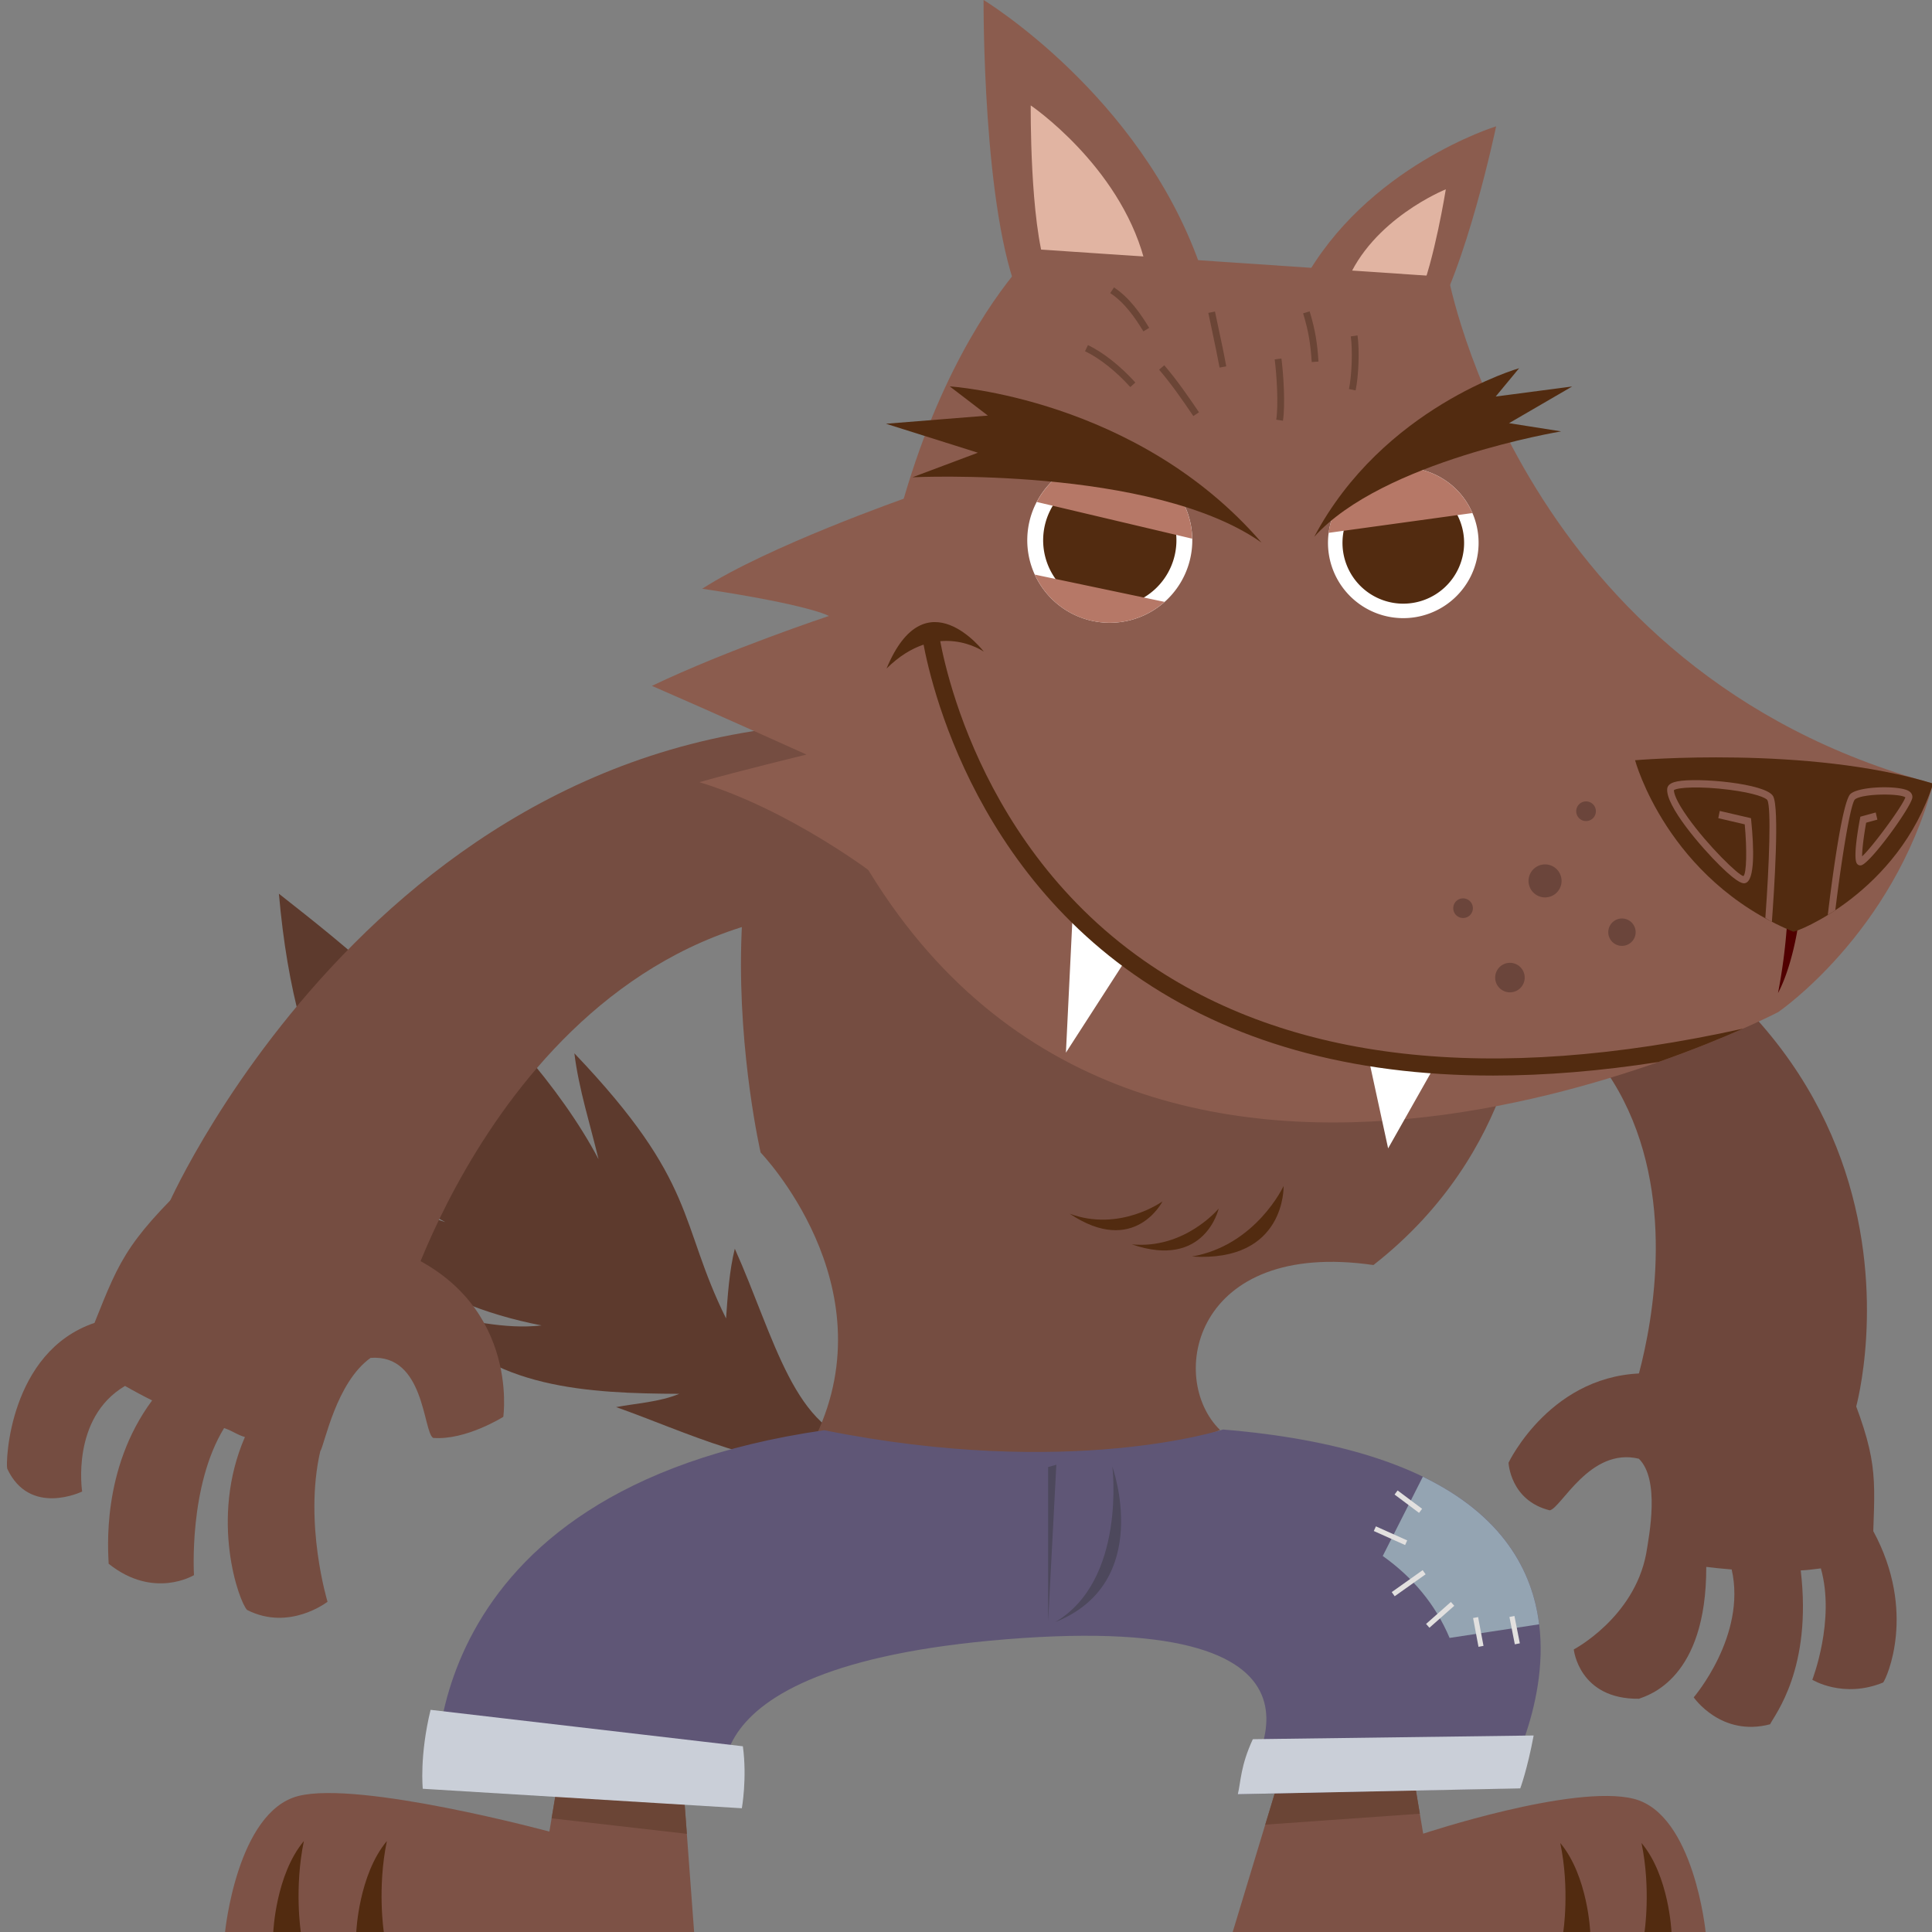 <svg id="Layer_3" data-name="Layer 3" xmlns="http://www.w3.org/2000/svg" viewBox="0 0 2400 2400"><rect x="0" y="0" width="2400" height="2400" fill="#808080" stroke="none"/><defs><style>.cls-1{fill:#5d3a2d;}.cls-2{fill:#6e473c;}.cls-3{fill:#7d5246;}.cls-4{fill:#6b4536;}.cls-5{fill:#754d41;}.cls-6{fill:#5f5676;}.cls-7{fill:#cacfd8;}.cls-8{fill:#8b5c4e;}.cls-9{fill:#e1b4a2;}.cls-10{fill:#500000;}.cls-11{fill:#fff;}.cls-12{fill:#522b10;}.cls-13{fill:#b67867;}.cls-14{fill:#94a4b2;}.cls-15{fill:#e2e0df;}.cls-16{fill:#4d485c;}.cls-17{fill:#6b453b;}</style></defs><title>licensed</title><path class="cls-1" d="M1076.24,1792.88c-89-10.24-114.22-132.1-163.44-241.69-6.86,27.73-8.79,57.8-10.87,86.63-59.34-120-34.44-168-188.41-329.34,5.37,44,19.83,89,30,131.53-46.62-88.6-134.36-187.75-211.69-246.37,42.57,91.18,56.75,123.88,74.15,180.92C533.62,1256.3,428.63,1175,346.45,1110.22c21.3,243.08,103.14,352.85,206.69,407.93-37-11.87-115.73-41.5-151.39-59.49,39.56,86.69,124.63,159.42,271,187.85-46.62,5.32-91.16-7.24-136.69-13.88,71.38,93.08,196.64,98.28,307.73,98.83-24.45,10.25-53.83,11.8-78.45,16.5,83.91,29.39,189.46,82.41,280.14,68.94Z"/><path class="cls-2" d="M1736.66,1026.91c722.75,178.81,568.8,721.77,568.8,721.77L2026,1739.09s183.53-502.13-344-571Z"/><path class="cls-3" d="M1748.35,2161.29l19.59,116.58s187.17-62.27,261.76-43.27S2118.8,2400,2118.8,2400H1531.31l69.91-230.65Z"/><polygon class="cls-4" points="1601.22 2169.33 1748.35 2161.3 1763.78 2253.07 1571.76 2266.64 1601.22 2169.33"/><path class="cls-3" d="M702.46,2156.19l-20,119.07s-235.67-63.62-311.87-44.2S279.58,2400,279.58,2400H862.26l-17.49-235.85Z"/><polygon class="cls-4" points="702.46 2156.19 844.77 2164.13 853.24 2278.05 685.24 2258.81 702.46 2156.19"/><path class="cls-5" d="M1892.77,1236.27s-5.09,193.4-186.64,335.2c-223.15-32.21-256.54,140.42-190.51,204.94-44.78,22-364.57,58.47-502,7.32,89.45-188.35-68.74-352-68.74-352S834,950,1084.73,803.13c159.1-116.13,395-198.22,395-198.22Z"/><path class="cls-6" d="M1519.21,1775.79c585.57,48.32,346.23,445.91,346.23,445.91l-327.76,7.1c14.86-24.47,164.35-228.86-287.44-192.47-432.51,34.82-344,206.18-344,206.18l-363.74-23.45s-36.82-367.77,481.38-442.4C1329.47,1838,1519.21,1775.79,1519.21,1775.79Z"/><path class="cls-7" d="M922.83,2169.29c5.39,39.93-1.28,77-1.28,77l-396.36-24.21s-4.29-40.65,9.71-98.06Z"/><path class="cls-2" d="M2327.06,1902c2.84-78.63,4.21-97.94-44.59-213,0,0-219.38-12.15-234.31,17-120.51-2.08-174.18,111-174.18,111s1.9,46.9,51.13,59.19c14.21-2.52,49.81-78.81,110.74-64.1,26.35,25.83,13,94.27,9,118.47C2029.52,2009.86,1955,2049,1955,2049s6.34,62.1,81,61.26c11.48-4.36,83.85-24.54,83.58-163.82,9.81,1.23,20.36,2.33,31.59,3.2,18.69,82.23-47.17,158.87-47.17,158.87s33.92,49.52,94.86,33.45c5.65-11.71,52.57-69.06,38.07-191.11,10.91-.51,13.59-1.35,25-2.54,18.22,64.32-10.61,138.35-10.61,138.35s38.33,23.74,88,3.42C2343.5,2085,2381.4,2002.39,2327.06,1902Z"/><path class="cls-5" d="M1167,903.31c-663-71.08-956.69,590.54-956.69,590.54l295.19,118.66s157.15-511.91,603.21-482.19Z"/><path class="cls-5" d="M486.86,1550.54l-.32.89c-46.83-41.85-224.81-109.08-224.81-109.08-103.69,97.22-111.13,118-144.34,201-106.19,36-110.52,173.73-108.45,181,28,60.28,93.11,28.47,93.11,28.47s-14.3-91.31,53.28-131.17c11.29,6.49,22.54,12.5,33.65,18-63.77,86-54.44,188.1-54,202.91,56,44.76,106,14.11,106,14.11s-7-110.22,37.42-182.71c12.09,4.27,15.08,8,25.84,11.18-44.35,102.09-7.2,205,2.74,214.83,52.67,26.75,99.88-10.23,99.88-10.23s-29.62-97.19-9.05-186.83c5.67-9,19.53-85.26,62.52-116.09,67.25-5.13,65.05,91,77.64,99.4,40.37,3.32,87.23-26.14,87.23-26.14S647.09,1609.77,486.86,1550.54Z"/><path class="cls-8" d="M1774.88,407.54c46.37-72,83.68-250.62,83.68-250.62s-161.75,49.66-240.4,194.24Z"/><path class="cls-8" d="M1267.29,371.3C1220.21,264.33,1221.83,0,1221.83,0s193.62,117.33,268.57,328.9Z"/><path class="cls-9" d="M1300,335c-20.92-59.13-19.6-204.06-19.6-204.06s109,74,140.73,190.27Z"/><path class="cls-9" d="M1762.82,368.29c18.82-43.37,33.22-133.11,33.22-133.11s-91.92,36.66-123.53,116.45Z"/><path class="cls-8" d="M1287.45,309.65l511.82,34.54s90,491.16,602.13,629.2c-50.47,187.18-192.48,283.88-192.48,283.88s-785.37,409.3-1136.17-186.39C1054.31,518.58,1287.45,309.65,1287.45,309.65Z"/><path class="cls-10" d="M2233.2,1152.72s-7.07,48.09-24.48,80.89a711.55,711.55,0,0,0,11-83.14Z"/><polygon class="cls-11" points="1783.84 1321.39 1724.38 1426.55 1700.94 1318.48 1783.84 1321.39"/><polygon class="cls-11" points="1400.65 1188.97 1324.13 1307.64 1332.58 1134.27 1400.65 1188.97"/><path class="cls-11" d="M1649.73,671.14a93.54,93.54,0,1,0,96.72-90.28A93.54,93.54,0,0,0,1649.73,671.14Z"/><path class="cls-12" d="M1667.73,671.77a75.54,75.54,0,1,0,78.1-72.91A75.53,75.53,0,0,0,1667.73,671.77Z"/><path class="cls-13" d="M1746.45,580.86a93.54,93.54,0,0,1,82.6,56.47l-178.57,24.6A93.58,93.58,0,0,1,1746.45,580.86Z"/><path class="cls-11" d="M1276.17,667.58a102.5,102.5,0,1,0,106-98.9A102.51,102.51,0,0,0,1276.17,667.58Z"/><path class="cls-12" d="M1295.89,668.26a82.78,82.78,0,1,0,85.57-79.88A82.78,82.78,0,0,0,1295.89,668.26Z"/><path class="cls-13" d="M1382.14,568.68A102.4,102.4,0,0,1,1481,669.17l-193.06-45.59A102.48,102.48,0,0,1,1382.14,568.68Z"/><path class="cls-12" d="M1567.11,674c-135.72-95.44-433.59-81.12-433.59-81.12l81.26-30.49-114.21-36,126.59-10.14L1179.83,480S1412.2,494.43,1567.11,674Z"/><path class="cls-12" d="M2401.4,973.39c-154.8-47.55-370.25-29-370.25-29s39.61,147.93,196.31,212.93C2231.13,1158.71,2358.25,1108.47,2401.4,973.39Z"/><path class="cls-8" d="M1125.91,618.36s-171.74,60.16-253.6,113c134.77,20.2,157.41,33.81,157.41,33.81S904,807,809.81,852c73.61,31.88,192.06,85.34,192.06,85.34s-86.37,21-133.06,34.31c114.57,35,220.08,116.56,220.08,116.56Z"/><path class="cls-12" d="M1632.56,666.87c84.81-94.27,306.8-131,306.8-131l-64.77-10.19L1953,480.1l-95,12.49,29.1-35.17S1718,505.58,1632.56,666.87Z"/><path class="cls-13" d="M1446.63,747.67a102.25,102.25,0,0,1-161.12-33.88Z"/><path class="cls-8" d="M2371.24,982.7c4.53,2.83,4.53,6.71,4.33,8.24-1.67,11.95-52.43,82-63.68,84a5.1,5.1,0,0,1-5.64-3c-4.05-8.56,2.22-43.93,4.21-54.58l.54-2.83,19.08-5.25,2.06,8.9-13.93,3.81c-2.87,15.93-5.12,33.63-5,41.77,12.44-11.26,49.93-62,53.71-73.25-7.38-5.2-54.24-4.79-62.76,2.69-5.59,6.19-16.36,72.64-24.28,137.54-3.2,2.3-6.31,3.87-9.34,5.89,4.6-38.89,17.81-141.25,28.27-150.47C2309.92,976.49,2359.56,975.49,2371.24,982.7Z"/><path class="cls-8" d="M2195.46,993.93c-1.7-2.93-15.62-8.77-46.94-12.81-36.87-4.76-64.43-3-69.13.43,0,3.05,1.74,12.22,17.5,34.27,24.87,34.89,62.71,71.58,68.86,72.5,3.9-3.42,4.55-32.47,1.62-64.28l-32.85-7.67,1.81-9,38.78,9,.34,3.28c3.32,33.36,4.79,73.85-7.28,77.32-2.26.63-7.45,2.12-31.34-21.35-22.79-22.35-68.83-75.31-65.69-96.53,1.09-5.56,7.64-7.46,12.43-8.42,25.34-5.06,109.88,2.43,119,18.28,8.21,14.16,1.35,117.93-1.49,156.27-2.77-1.54-5.44-3.15-8.12-4.76C2197.92,1073.24,2200.33,1002.36,2195.46,993.93Z"/><path class="cls-14" d="M1717.7,1932.91l49.82-98.51c99.24,48.07,136.33,117,144.45,183.38l-111.24,16.9C1783.19,1992.9,1754.57,1959.06,1717.7,1932.91Z"/><polygon class="cls-15" points="1881.77 2042.63 1888.01 2041.4 1881.29 2007.43 1875.08 2008.66 1881.77 2042.63"/><polygon class="cls-15" points="1836.63 2045.74 1842.86 2044.56 1836.15 2008.81 1829.93 2009.97 1836.63 2045.74"/><polygon class="cls-15" points="1775.7 2022.05 1806.54 1994.77 1802.33 1990.02 1771.51 2017.3 1775.7 2022.05"/><polygon class="cls-15" points="1732.53 1982.91 1770.95 1955.65 1767.27 1950.5 1728.87 1977.75 1732.53 1982.91"/><polygon class="cls-15" points="1745.48 1919.32 1748.07 1913.54 1709.21 1896.1 1706.58 1901.88 1745.48 1919.32"/><rect class="cls-15" x="1746.29" y="1846.25" width="6.33" height="38" transform="translate(-792.15 2148.05) rotate(-53.18)"/><path class="cls-12" d="M2076.37,2400s-2.85-69.52-37.22-110.57c11.93,57.51,3.72,110.57,3.72,110.57Z"/><path class="cls-12" d="M1975.44,2400s-2.85-69.52-37.22-110.57c12,57.51,3.73,110.57,3.73,110.57Z"/><path class="cls-12" d="M339.5,2400s2.89-71,38-113c-12.19,58.77-3.8,113-3.8,113Z"/><path class="cls-12" d="M442.59,2400s2.9-71,38-113c-12.17,58.77-3.8,113-3.8,113Z"/><path class="cls-16" d="M1312.22,1819.52S1302,2015.78,1302,2013.58V1822.47Z"/><path class="cls-16" d="M1381.77,1821.73s52,144.25-71,193.32C1399.36,1963.05,1381.77,1821.73,1381.77,1821.73Z"/><path class="cls-7" d="M1888.51,2221.6l-350.83,7.2c3.81-15.53,3.22-35,18.63-68.3l348.85-4.62C1897.2,2198.44,1888.51,2221.6,1888.51,2221.6Z"/><path class="cls-12" d="M1594.53,1473.28s3.13,95.11-113.9,87.63C1560.36,1547,1594.53,1473.28,1594.53,1473.28Z"/><path class="cls-12" d="M1513.9,1501.31s-17,75.82-107.94,44.48C1471.85,1552.15,1513.9,1501.31,1513.9,1501.31Z"/><path class="cls-12" d="M1444.08,1492.42s-34.77,69.07-115.3,15.29C1391,1530.81,1444.08,1492.42,1444.08,1492.42Z"/><path class="cls-4" d="M1629.46,449.73l8.41-.57c-1.48-22.22-3.62-38-11-62.4l-8.09,2.47C1625.94,412.87,1628,428.15,1629.46,449.73Z"/><path class="cls-4" d="M1593.74,522.62c3-19.62.72-57-1.9-77.26l-8.37,1.08c2.49,19.2,4.8,56.3,1.94,74.89Z"/><path class="cls-4" d="M1684,485c3.82-18.35,4.92-50.26,2.36-68.31l-8.37,1.2c2.42,17,1.34,48.11-2.25,65.37Z"/><path class="cls-4" d="M1515,456.63l8.29-1.51c-2.67-14.86-5.86-29.91-9-44.47q-2.55-11.83-5-23.66l-8.27,1.7c1.61,7.9,3.28,15.81,5,23.71C1509.1,426.9,1512.26,441.88,1515,456.63Z"/><path class="cls-4" d="M1482.42,516.87l7-4.74c-11.85-17.43-26.55-39.11-43.13-58.38l-6.41,5.5C1454.93,476.79,1467.51,494.93,1482.42,516.87Z"/><path class="cls-4" d="M1404.1,480.83l6.28-5.65c-18.47-20.49-40-37.43-58.86-46.5l-3.66,7.63C1365.84,444.91,1386.35,461.13,1404.1,480.83Z"/><path class="cls-4" d="M1420.36,411.66l7.2-4.39c-10.7-17.63-24.27-37.38-43.72-50.23l-4.68,7.06C1397.22,376,1410.12,394.85,1420.36,411.66Z"/><path class="cls-17" d="M1898.82,1093.6a20.51,20.51,0,1,0,21.22-19.81A20.53,20.53,0,0,0,1898.82,1093.6Z"/><path class="cls-17" d="M1997.87,1157.41a17,17,0,1,0,17.54-16.41A17,17,0,0,0,1997.87,1157.41Z"/><path class="cls-17" d="M1857.38,1213.75a18.33,18.33,0,1,0,19-17.68A18.34,18.34,0,0,0,1857.38,1213.75Z"/><path class="cls-17" d="M1805.29,1127.79A12.19,12.19,0,1,0,1817.9,1116,12.19,12.19,0,0,0,1805.29,1127.79Z"/><path class="cls-17" d="M1958.05,1007.31a12.21,12.21,0,1,0,12.62-11.76A12.17,12.17,0,0,0,1958.05,1007.31Z"/><path class="cls-12" d="M1421,1193.21C1199.26,1038,1165.9,784.83,1165.59,782.29l-21,2.56c.32,2.63,34.56,264.78,264,425.55,119.54,83.74,268.88,125.7,446.24,125.7q97.11,0,205.37-16.83c43.55-15.29,79.52-30.14,105.13-41.48C1851.06,1347.31,1600.69,1318.93,1421,1193.21Z"/><path class="cls-12" d="M1101.32,830.45c62.88-62.07,120.86-20.91,120.86-20.91S1149.5,714.26,1101.32,830.45Z"/></svg>